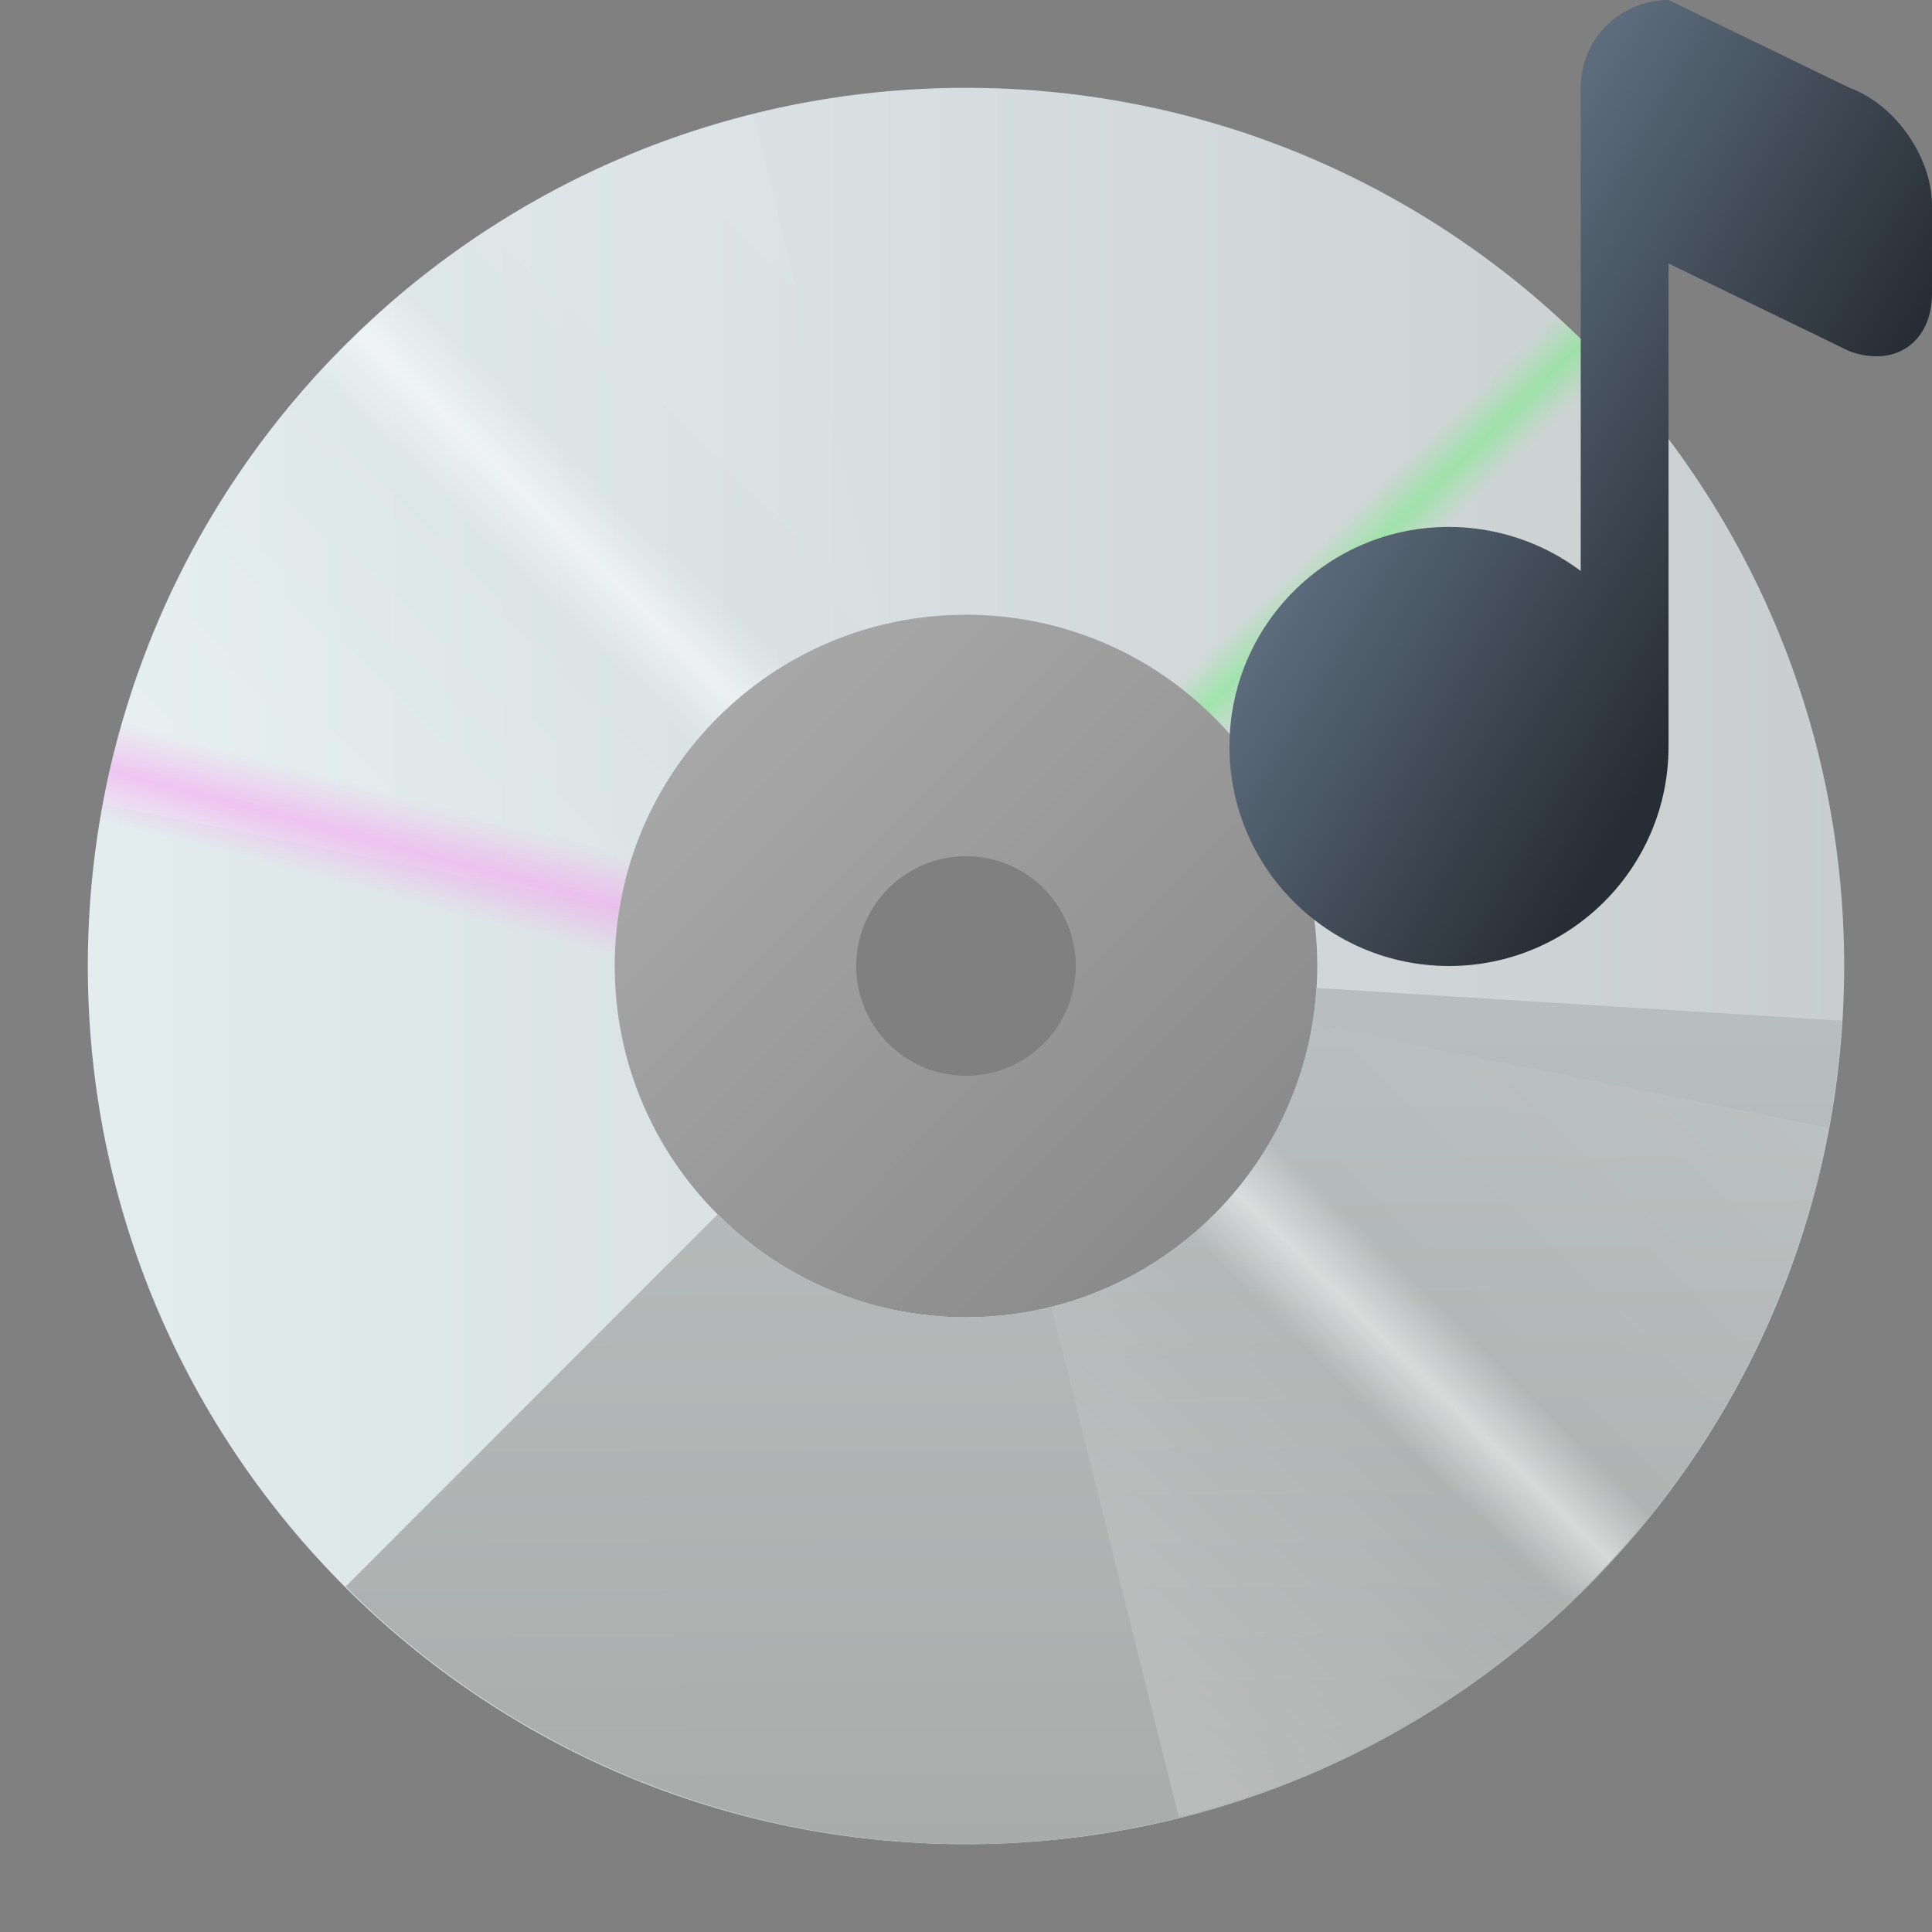 <?xml version="1.0" encoding="UTF-8" standalone="no"?>
<!-- Created with Inkscape (http://www.inkscape.org/) -->

<svg
   width="22"
   height="22"
   viewBox="0 0 22 22"
   version="1.1"
   id="svg2112"
   inkscape:version="1.2.1 (9c6d41e410, 2022-07-14, custom)"
   sodipodi:docname="media-optical-audio.svg"
   xmlns:inkscape="http://www.inkscape.org/namespaces/inkscape"
   xmlns:sodipodi="http://sodipodi.sourceforge.net/DTD/sodipodi-0.dtd"
   xmlns:xlink="http://www.w3.org/1999/xlink"
   xmlns="http://www.w3.org/2000/svg"
   xmlns:svg="http://www.w3.org/2000/svg">
  <rect x="0" y="0" width="22" height="22" fill="#808080" stroke="none"/>
  <sodipodi:namedview
     id="namedview2114"
     pagecolor="#ffffff"
     bordercolor="#000000"
     borderopacity="0.25"
     inkscape:showpageshadow="2"
     inkscape:pageopacity="0.0"
     inkscape:pagecheckerboard="0"
     inkscape:deskcolor="#d1d1d1"
     inkscape:document-units="px"
     showgrid="false"
     inkscape:zoom="36.818182"
     inkscape:cx="11"
     inkscape:cy="11"
     inkscape:window-width="1920"
     inkscape:window-height="1012"
     inkscape:window-x="0"
     inkscape:window-y="0"
     inkscape:window-maximized="1"
     inkscape:current-layer="svg2112"
     showguides="false" />
  <defs
     id="defs2109">
    <linearGradient
       inkscape:collect="always"
       xlink:href="#linearGradient6804"
       id="linearGradient6808"
       x1="2.381"
       y1="8.467"
       x2="6.615"
       y2="12.7"
       gradientUnits="userSpaceOnUse"
       gradientTransform="matrix(2.362,0,0,2.362,0.375,-14)" />
    <linearGradient
       inkscape:collect="always"
       id="linearGradient6804">
      <stop
         style="stop-color:#ffffff;stop-opacity:1;"
         offset="0"
         id="stop6800" />
      <stop
         style="stop-color:#ffffff;stop-opacity:0;"
         offset="1"
         id="stop6802" />
    </linearGradient>
    <linearGradient
       inkscape:collect="always"
       xlink:href="#linearGradient162116"
       id="linearGradient162118"
       x1="96.408"
       y1="238.007"
       x2="127.776"
       y2="238.007"
       gradientUnits="userSpaceOnUse"
       gradientTransform="matrix(0.638,0,0,0.615,-60.47,-135.421)" />
    <linearGradient
       inkscape:collect="always"
       id="linearGradient162116">
      <stop
         style="stop-color:#e3edee;stop-opacity:1;"
         offset="0"
         id="stop162112" />
      <stop
         style="stop-color:#c9cdce;stop-opacity:1"
         offset="1"
         id="stop162114" />
    </linearGradient>
    <linearGradient
       inkscape:collect="always"
       xlink:href="#linearGradient219586"
       id="linearGradient1031"
       gradientUnits="userSpaceOnUse"
       gradientTransform="matrix(0.638,0,0,0.615,-60.47,-135.421)"
       x1="112.092"
       y1="238.007"
       x2="112.173"
       y2="254.339" />
    <linearGradient
       inkscape:collect="always"
       id="linearGradient219586">
      <stop
         style="stop-color:#b9bfbf;stop-opacity:1;"
         offset="0"
         id="stop219582" />
      <stop
         style="stop-color:#aaacab;stop-opacity:1"
         offset="1"
         id="stop219584" />
    </linearGradient>
    <linearGradient
       inkscape:collect="always"
       xlink:href="#linearGradient2496"
       id="linearGradient2498"
       x1="16.424"
       y1="54.635"
       x2="32.332"
       y2="38.453"
       gradientUnits="userSpaceOnUse"
       gradientTransform="matrix(0.625,0,0,0.625,0.375,-14)" />
    <linearGradient
       inkscape:collect="always"
       id="linearGradient2496">
      <stop
         style="stop-color:#ffffff;stop-opacity:0.5"
         offset="0"
         id="stop2492" />
      <stop
         style="stop-color:#ffffff;stop-opacity:0"
         offset="0.45"
         id="stop3080" />
      <stop
         style="stop-color:#ffffff;stop-opacity:1"
         offset="0.5"
         id="stop2756" />
      <stop
         style="stop-color:#ffffff;stop-opacity:0"
         offset="0.55"
         id="stop3014" />
      <stop
         style="stop-color:#ffffff;stop-opacity:0.2"
         offset="1"
         id="stop2494" />
    </linearGradient>
    <linearGradient
       inkscape:collect="always"
       xlink:href="#linearGradient11941"
       id="linearGradient11943"
       x1="5.108"
       y1="42.192"
       x2="7.469"
       y2="33.28"
       gradientUnits="userSpaceOnUse"
       gradientTransform="matrix(0.625,0,0,0.625,0.375,-14)" />
    <linearGradient
       inkscape:collect="always"
       id="linearGradient11941">
      <stop
         style="stop-color:#f89af4;stop-opacity:0"
         offset="0"
         id="stop11937" />
      <stop
         style="stop-color:#f89af4;stop-opacity:0"
         offset="0.4"
         id="stop12523" />
      <stop
         style="stop-color:#f89af4;stop-opacity:1"
         offset="0.5"
         id="stop12201" />
      <stop
         style="stop-color:#f89af4;stop-opacity:0"
         offset="0.6"
         id="stop12781" />
      <stop
         style="stop-color:#f89af4;stop-opacity:0;"
         offset="1"
         id="stop11939" />
    </linearGradient>
    <linearGradient
       inkscape:collect="always"
       xlink:href="#linearGradient16450"
       id="linearGradient16452"
       x1="17.605"
       y1="29.41"
       x2="27.151"
       y2="39.244"
       gradientUnits="userSpaceOnUse"
       gradientTransform="matrix(0.625,0,0,0.625,0.375,-14)" />
    <linearGradient
       inkscape:collect="always"
       id="linearGradient16450">
      <stop
         style="stop-color:#6fef7e;stop-opacity:0"
         offset="0"
         id="stop16446" />
      <stop
         style="stop-color:#6fef7e;stop-opacity:0"
         offset="0.448"
         id="stop17132" />
      <stop
         style="stop-color:#6fef7e;stop-opacity:1"
         offset="0.5"
         id="stop16680" />
      <stop
         style="stop-color:#6fef7e;stop-opacity:0"
         offset="0.55"
         id="stop16938" />
      <stop
         style="stop-color:#6fef7e;stop-opacity:0;"
         offset="1"
         id="stop16448" />
    </linearGradient>
    <linearGradient
       inkscape:collect="always"
       xlink:href="#linearGradient1304"
       id="linearGradient888"
       x1="27"
       y1="19.342"
       x2="23"
       y2="17"
       gradientUnits="userSpaceOnUse"
       gradientTransform="translate(-5,-16)" />
    <linearGradient
       inkscape:collect="always"
       id="linearGradient1304">
      <stop
         style="stop-color:#272d34;stop-opacity:1;"
         offset="0"
         id="stop1300" />
      <stop
         style="stop-color:#5c6c7c;stop-opacity:1;"
         offset="1"
         id="stop1302" />
    </linearGradient>
  </defs>
  <path
     id="path6272"
     style="opacity:0.4;fill:url(#linearGradient6808);fill-opacity:1;stroke-width:1.25;stroke-linecap:round;stroke-linejoin:round"
     d="M 11,6 A 5,5 0 0 0 6,11 a 5,5 0 0 0 5,5 5,5 0 0 0 5,-5 5,5 0 0 0 -5,-5 z m 0,3.75 A 1.25,1.25 0 0 1 12.25,11 1.25,1.25 0 0 1 11,12.25 1.25,1.25 0 0 1 9.75,11 1.25,1.25 0 0 1 11,9.75 Z" />
  <path
     id="path151229"
     style="fill:url(#linearGradient162118);fill-opacity:1;stroke-width:0.829;stroke-linecap:round;stroke-linejoin:round"
     d="m 11,1 c -5.523,2e-7 -10,4.477 -10,10 6e-7,5.523 4.477,10 10,10 5.523,0 10,-4.477 10,-10 C 21,5.477 16.523,1 11,1 Z m 0,6 c 2.209,-1.1e-6 4,1.791 4,4 0,2.209 -1.791,4 -4,4 C 8.791,15 7,13.209 7,11 7,8.791 8.791,7 11,7 Z" />
  <path
     id="path151229-3-3"
     style="fill:url(#linearGradient1031);fill-opacity:1;stroke-width:0.829;stroke-linecap:round;stroke-linejoin:round"
     d="m 14.99,11.25 c -0.008,0.13 -0.023,0.26 -0.043,0.387 -0.015,0.096 -0.033,0.19 -0.055,0.283 -0.044,0.186 -0.101,0.366 -0.17,0.541 -0.034,0.087 -0.071,0.174 -0.111,0.258 -0.107,0.225 -0.235,0.437 -0.381,0.637 -0.072,0.098 -0.148,0.194 -0.229,0.285 -9.39e-4,0.001 -10e-4,0.003 -0.002,0.004 -6.1e-4,6.92e-4 -0.001,0.001 -0.002,0.002 -0.074,0.084 -0.153,0.164 -0.234,0.242 -0.007,0.007 -0.012,0.015 -0.02,0.021 -0.005,0.005 -0.011,0.009 -0.016,0.014 -6.73e-4,6.28e-4 -0.001,0.001 -0.002,0.002 -0.083,0.078 -0.17,0.15 -0.26,0.221 -0.001,0.001 -0.003,0.003 -0.004,0.004 -0.001,0.001 -0.003,0.003 -0.004,0.004 -0.005,0.004 -0.011,0.008 -0.016,0.012 -0.088,0.068 -0.18,0.133 -0.273,0.193 -0.003,0.002 -0.005,0.004 -0.008,0.006 -0.001,7.81e-4 -0.003,0.001 -0.004,0.002 -0.001,5.87e-4 -0.003,0.001 -0.004,0.002 -0.099,0.063 -0.2,0.123 -0.305,0.178 -0.001,6.75e-4 -0.003,0.001 -0.004,0.002 -0.001,6.76e-4 -0.003,0.001 -0.004,0.002 -5.16e-4,2.69e-4 -0.001,-2.68e-4 -0.002,0 -0.001,4.04e-4 -0.003,0.001 -0.004,0.002 -0.101,0.052 -0.203,0.101 -0.309,0.145 -0.021,0.009 -0.042,0.017 -0.062,0.025 -0.004,0.002 -0.008,0.002 -0.012,0.004 -0.094,0.037 -0.19,0.07 -0.287,0.1 -0.016,0.005 -0.031,0.009 -0.047,0.014 -0.112,0.032 -0.224,0.059 -0.34,0.082 -0.001,2.77e-4 -0.003,0.002 -0.004,0.002 -0.003,6.37e-4 -0.006,0.001 -0.01,0.002 -0.005,9.94e-4 -0.01,9.79e-4 -0.016,0.002 -0.112,0.021 -0.227,0.039 -0.342,0.051 -0.005,5.35e-4 -0.01,0.001 -0.016,0.002 -0.009,8.84e-4 -0.018,0.001 -0.027,0.002 -0.007,6.48e-4 -0.014,0.001 -0.021,0.002 C 11.23,14.994 11.116,15 11,15 10.861,15 10.725,14.992 10.59,14.979 10.523,14.972 10.457,14.963 10.391,14.953 10.324,14.943 10.258,14.931 10.193,14.918 10.063,14.891 9.936,14.859 9.811,14.82 9.685,14.781 9.563,14.736 9.443,14.686 9.324,14.635 9.207,14.579 9.094,14.518 8.98,14.456 8.87,14.388 8.764,14.316 8.657,14.245 8.554,14.167 8.455,14.086 8.356,14.004 8.262,13.919 8.172,13.828 L 3.936,18.066 A 10,10 0 0 0 11,21 10,10 0 0 0 20.977,11.623 Z" />
  <path
     id="rect2336"
     style="opacity:0.5;fill:url(#linearGradient2498);fill-opacity:1;stroke-width:1.25;stroke-linecap:round;stroke-linejoin:round"
     d="M 8.576,1.307 A 10,10 0 0 0 1.178,9.158 L 7.057,10.334 C 7.32,8.761 8.5,7.5 10.029,7.119 Z M 14.943,11.666 c -0.264,1.573 -1.443,2.834 -2.973,3.215 l 1.453,5.812 a 10,10 0 0 0 7.398,-7.852 z" />
  <path
     id="path151229-7"
     style="opacity:0.5;fill:url(#linearGradient11943);fill-opacity:1;stroke-width:0.829;stroke-linecap:round;stroke-linejoin:round"
     d="M 2.166,6.324 C 1.402,7.765 1.002,9.369 1,11 c 0.002,1.631 0.402,3.235 1.166,4.676 L 7.465,12.871 C 7.169,12.313 7,11.676 7,11 7,10.324 7.169,9.687 7.465,9.129 Z" />
  <path
     id="path151229-1"
     style="opacity:0.5;fill:url(#linearGradient16452);fill-opacity:1;stroke-width:0.829;stroke-linecap:round;stroke-linejoin:round"
     d="m 13.982,1.455 -1.791,5.725 c 1.179,0.367 2.123,1.267 2.555,2.416 L 20.363,7.488 A 10,10 0 0 0 13.982,1.455 Z" />
  <path
     id="path1056"
     style="fill:url(#linearGradient888);fill-opacity:1;stroke-width:3.75;stroke-linecap:round;stroke-linejoin:round"
     d="M 19,0 C 18.446,0 18,0.446 18,1 V 6.502 C 17.568,6.177 17.041,6.001 16.5,6 15.119,6 14,7.119 14,8.5 c 0,1.381 1.119,2.5 2.5,2.5 1.381,0 2.5,-1.119 2.5,-2.5 V 3 l 2.061,1 C 21.581,4.189 22,3.896 22,3.342 v -1 C 22,1.788 21.581,1.189 21.061,1 Z"
     sodipodi:nodetypes="csccsssccsscc" />
</svg>
